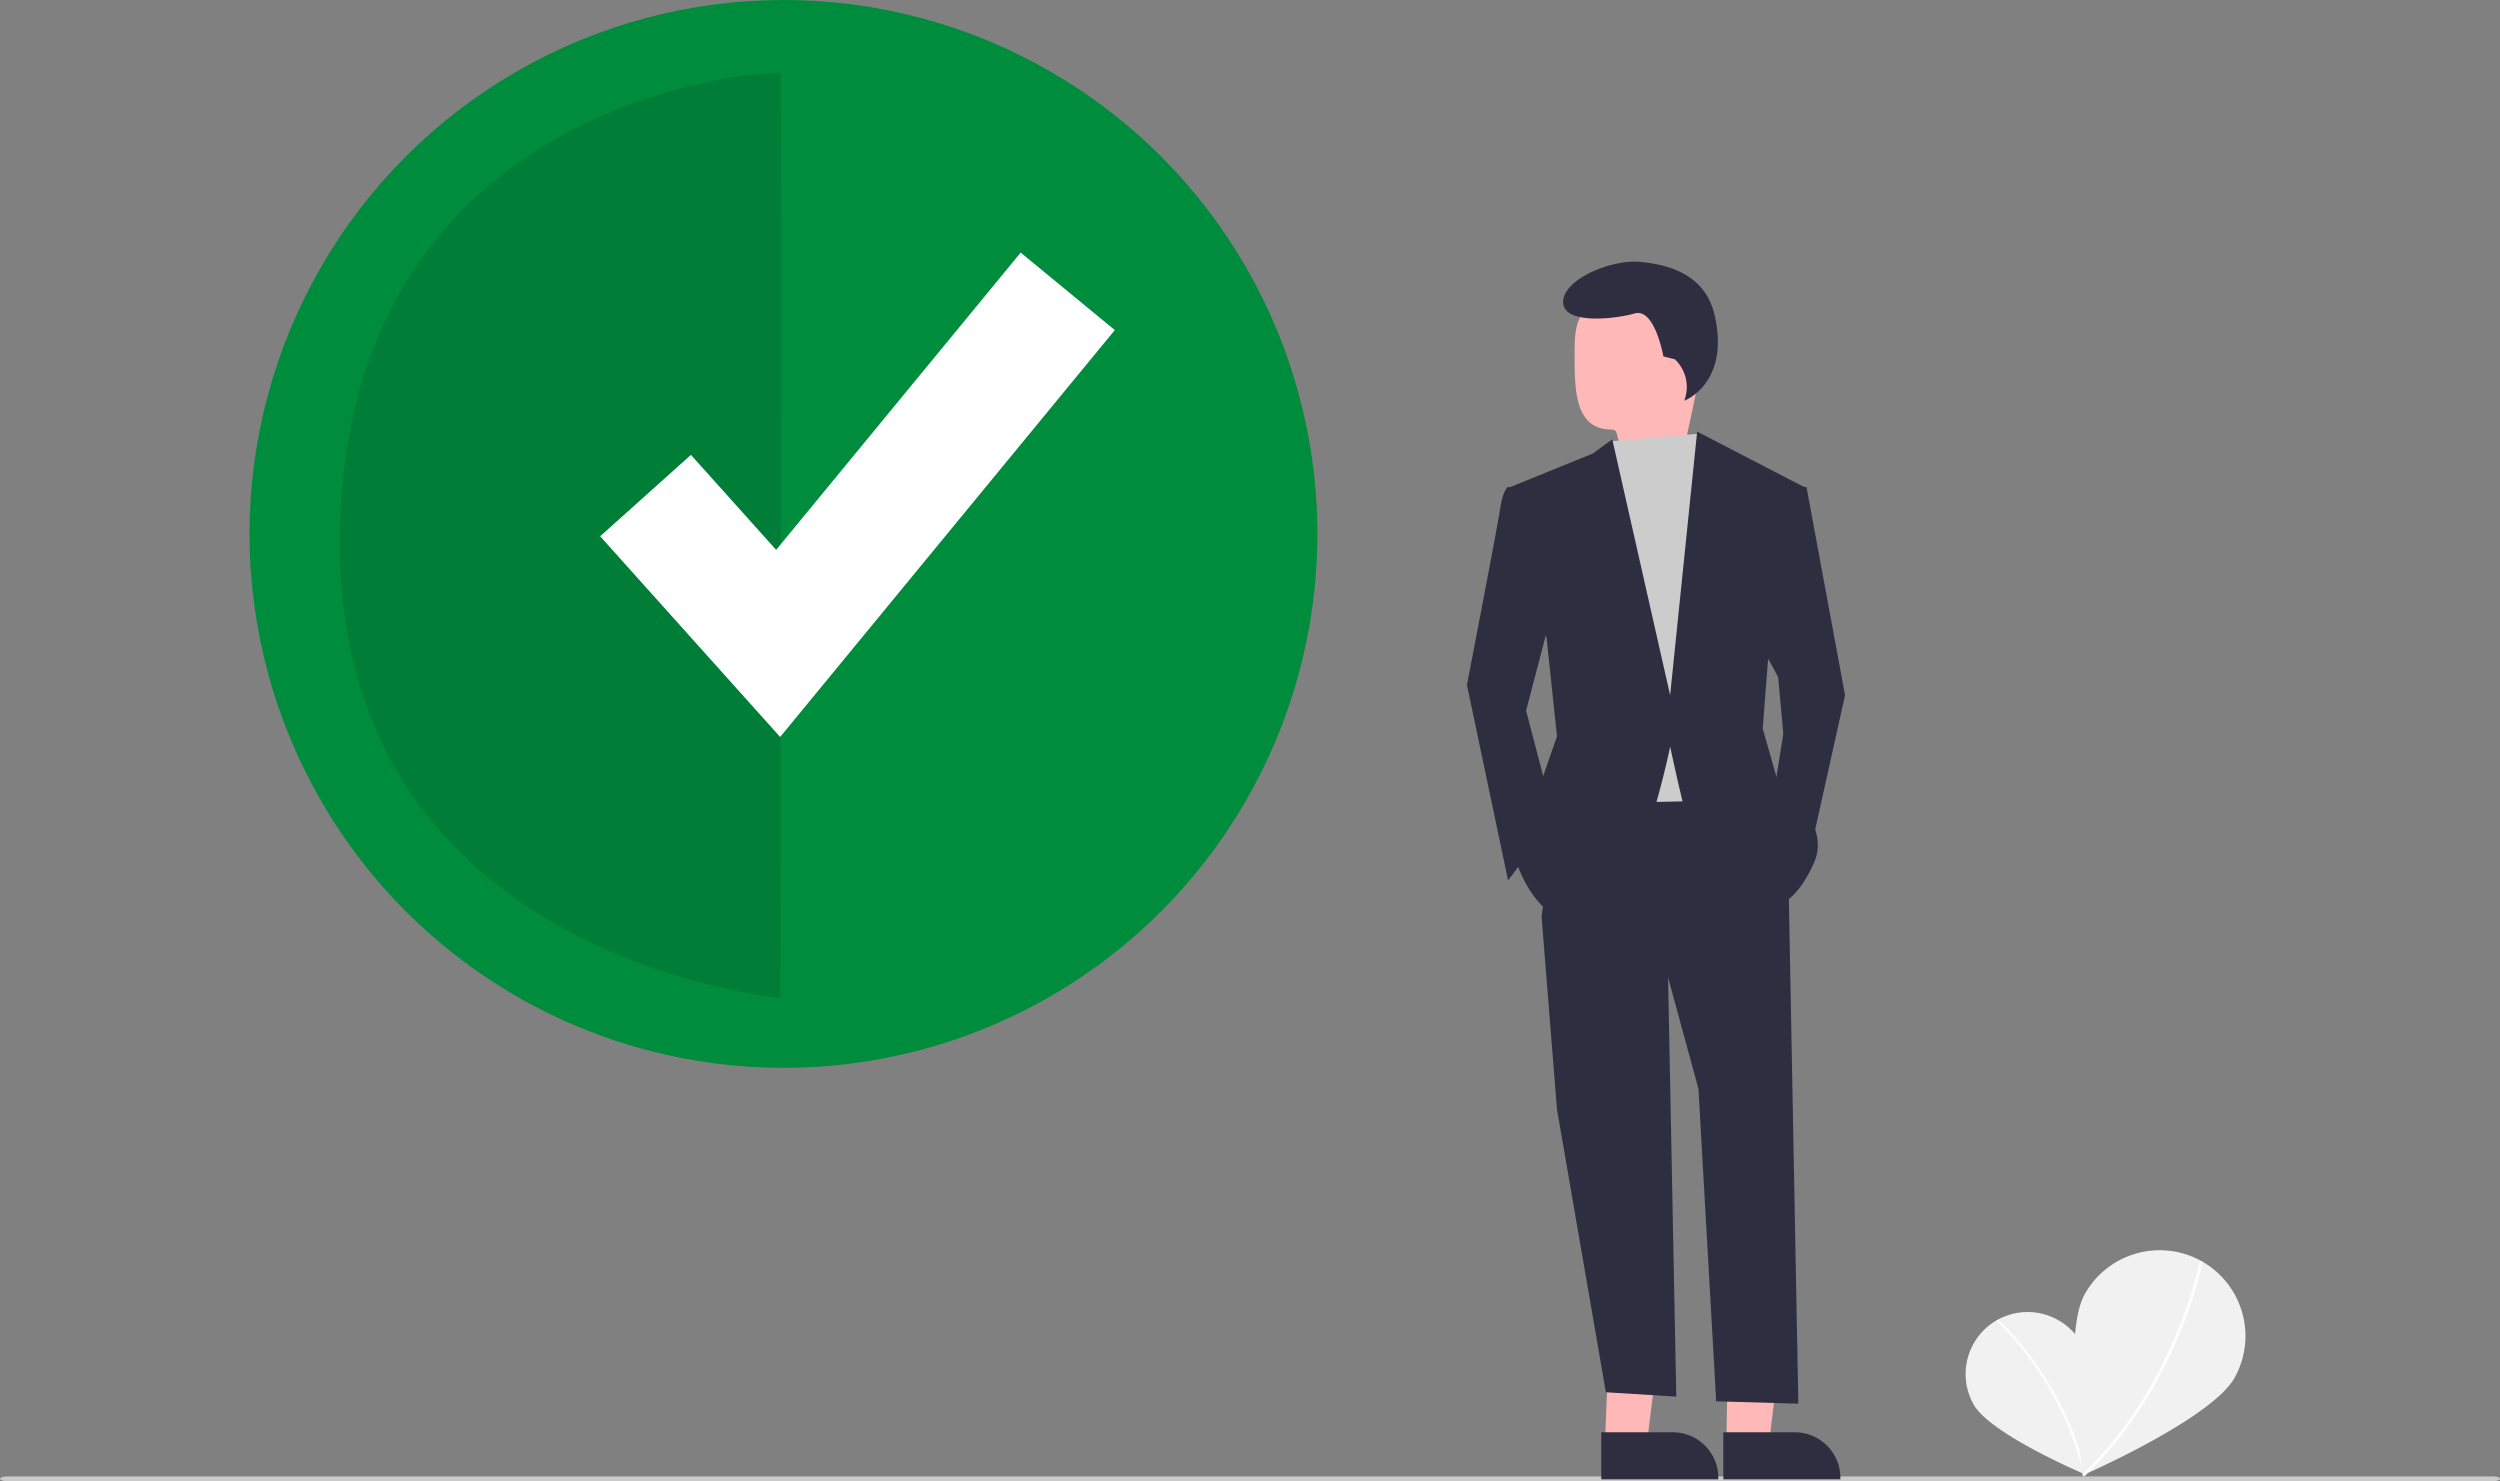 <svg xmlns="http://www.w3.org/2000/svg" width="258.25" height="153" viewBox="0 0 258.25 153">
  <rect x="0" y="0" width="258.25" height="153" fill="#808080" stroke="none"/>
  <g id="Checked_in_img" transform="translate(0)">
    <g id="Group_386" data-name="Group 386">
      <path id="Path_313" data-name="Path 313" d="M900.937,673.2c1.742,3.079.265,13.477.265,13.477s-9.672-4.094-11.413-7.172a6.4,6.4,0,1,1,11.148-6.306Z" transform="translate(-685.909 -534.415)" fill="#f1f1f1"/>
      <circle id="Ellipse_51" data-name="Ellipse 51" cx="55.154" cy="55.154" r="55.154" transform="translate(25.777)" fill="#008c3d"/>
      <path id="Path_314" data-name="Path 314" d="M911.4,689.045l-.206.043a33.084,33.084,0,0,0-8.959-15.841l.141-.155C902.448,673.155,909.409,679.575,911.4,689.045Z" transform="translate(-695.969 -536.799)" fill="#fff"/>
      <path id="Path_315" data-name="Path 315" d="M951.719,656.748c-2.363,4.287-15.689,10.1-15.689,10.1s-2.2-14.369.165-18.655a8.863,8.863,0,1,1,15.523,8.559Z" transform="translate(-720.865 -514.461)" fill="#f1f1f1"/>
      <path id="Path_316" data-name="Path 316" d="M938.79,670.524l-.2-.211c9.642-9.157,12.139-21.929,12.163-22.057l.286.054C951.015,648.439,948.5,661.3,938.79,670.524Z" transform="translate(-723.508 -517.985)" fill="#fff"/>
      <path id="Path_319" data-name="Path 319" d="M283.306,196.679c.2-.108,0,95.531,0,95.531s-45.511-3.975-45.511-46.947S276.075,196.679,283.306,196.679Z" transform="translate(-202.694 -189.134)" opacity="0.1"/>
      <path id="Path_320" data-name="Path 320" d="M17.089,48.153,0,26.181l9.938-7.729,8.091,10.4L45.363,0,54.5,8.66Z" transform="matrix(0.998, -0.07, 0.07, 0.998, 60.163, 29.269)" fill="#fff"/>
      <path id="Path_321" data-name="Path 321" d="M884.116,740.485h-256.9c-.372,0-.674-.109-.674-.242s.3-.242.674-.242h256.9c.373,0,.674.109.674.242S884.488,740.485,884.116,740.485Z" transform="translate(-626.54 -587.485)" fill="#cacaca"/>
      <path id="Path_322" data-name="Path 322" d="M546.594,523.046h4.331l1.784-14.463h-5.534Z" transform="translate(-380.808 -373.869)" fill="#ffb8b8"/>
      <path id="Path_323" data-name="Path 323" d="M733.725,721.187h7.385a4.706,4.706,0,0,1,4.706,4.706v.153H733.725Z" transform="translate(-568.314 -573.233)" fill="#2f2e41"/>
      <path id="Path_324" data-name="Path 324" d="M598.528,523.046h4.394l1.784-14.463h-5.924Z" transform="translate(-420.197 -373.869)" fill="#ffb8b8"/>
      <path id="Path_325" data-name="Path 325" d="M785.725,721.187h7.385a4.706,4.706,0,0,1,4.706,4.706v.153H785.725Z" transform="translate(-607.706 -573.233)" fill="#2f2e41"/>
      <path id="Path_326" data-name="Path 326" d="M530.836,347.128l.9,45.885-7.276-.451-5.048-29.226-1.594-19.927Z" transform="translate(-358.575 -248.742)" fill="#2f2e41"/>
      <path id="Path_327" data-name="Path 327" d="M733.789,450.935l1.02,54.318-8.486-.242-1.833-32.288L721.3,461.032l-13.019-6.111,2.126-14.613,19.13-.266Z" transform="translate(-549.04 -360.254)" fill="#2f2e41"/>
      <path id="Path_333" data-name="Path 333" d="M6.507,0a13.271,13.271,0,0,1,3.684.491c2.942.826,2.823,3.184,2.823,6.016,0,2.041-1.244,6.7-1.665,9.182-9.039,1.265-5.99-1.926-7.542-1.926C.213,13.763,0,10.1,0,6.507S-.191-.082,6.507,0Z" transform="translate(162.658 30.607)" fill="#ffb8b8"/>
      <path id="Path_328" data-name="Path 328" d="M545.714,137.738l1,1.51,2.657,7.439-2.125,28.961-12.488.266L533.16,142.7l3.339-4.174Z" transform="translate(-370.198 -92.938)" fill="#ccc"/>
      <path id="Path_329" data-name="Path 329" d="M682.88,318.669l-2.125-.266s-.532.266-.8,2.126-3.454,18.333-3.454,18.333l4.251,20.193,4.782-6.377-2.923-11.159,2.923-11.159Z" transform="translate(-524.966 -268.108)" fill="#2f2e41"/>
      <path id="Path_330" data-name="Path 330" d="M614.152,160.4h1.594l3.985,21.521-3.72,16.739-3.72-6.111,1.063-6.642-.531-5.845-1.86-3.454Z" transform="translate(-429.138 -110.108)" fill="#2f2e41"/>
      <path id="Path_331" data-name="Path 331" d="M732.958,226.085l-1.183-.3s-.887-5.028-2.958-4.437-7.395,1.183-7.395-1.183,5.028-4.437,7.986-4.141,6.735,1.277,7.69,5.62c1.531,6.962-3.158,8.72-3.158,8.72l.078-.253a3.948,3.948,0,0,0-1.061-4.03Z" transform="translate(-559.948 -188.97)" fill="#2f2e41"/>
      <path id="Path_332" data-name="Path 332" d="M695.132,300.555l8.5-3.454,1.993-1.461,5.978,26.437,2.79-27.234,11.026,5.712-3.72,18.067-.531,6.908,1.594,5.58s5.58,3.986,3.72,8.237-3.986,4.517-3.986,4.517-9.034-8.5-9.565-10.628-1.328-5.845-1.328-5.845-3.736,18.65-9.05,18.384-7.01-7.064-7.01-7.064l2.243-6.272,2.126-6.111-1.063-10.1Z" transform="translate(-539.078 -250.259)" fill="#2f2e41"/>
    </g>
  </g>
</svg>
